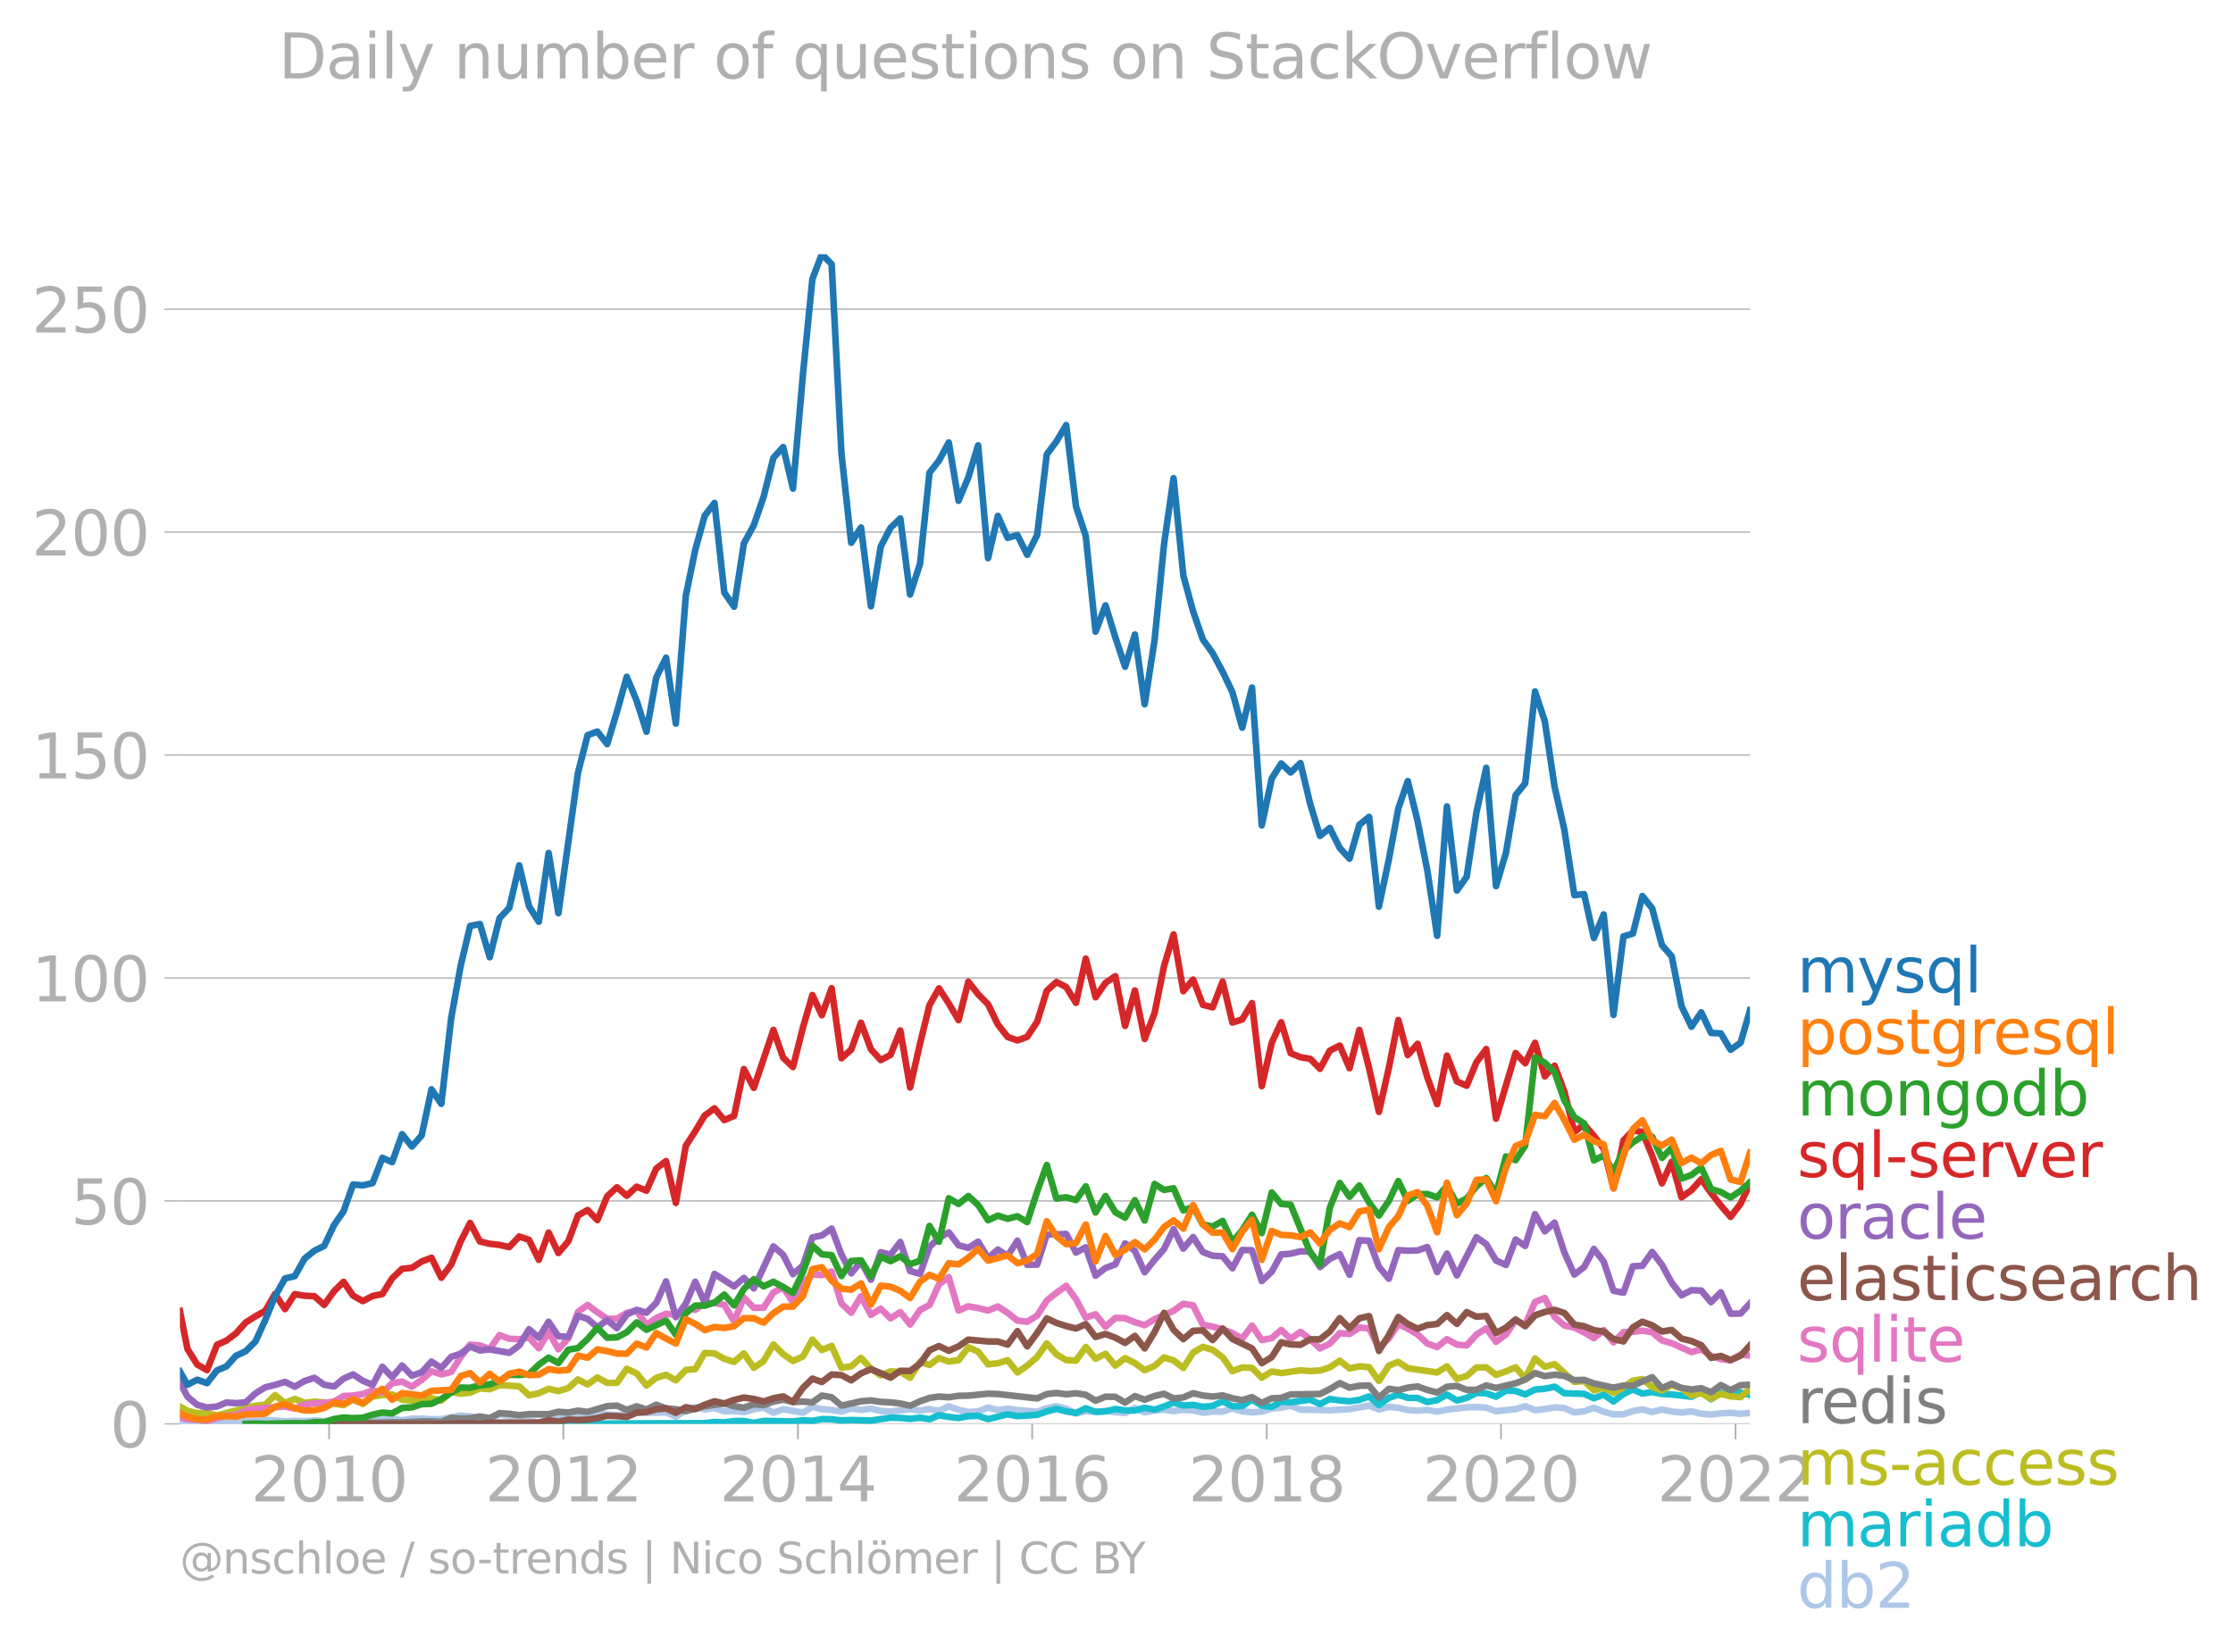 <svg xmlns:xlink="http://www.w3.org/1999/xlink" width="677.207" height="501.205" viewBox="0 0 507.905 375.904" xmlns="http://www.w3.org/2000/svg"><defs><style>*{stroke-linejoin:round;stroke-linecap:butt}</style></defs><g id="figure_1"><path d="M0 375.904h507.905V0H0v375.904z" style="fill:none" id="patch_1"/><g id="axes_1"><path d="M40.922 323.95h357.12V57.838H40.923V323.95z" style="fill:none" id="patch_2"/><g id="matplotlib.axis_1"><g id="xtick_1"><g id="line2d_1"><defs><path id="m13ea26abf6" d="M0 0v3.5" style="stroke:#b0b0b0;stroke-width:.4"/></defs><use xlink:href="#m13ea26abf6" x="74.861" y="323.95" style="fill:#b0b0b0;stroke:#b0b0b0;stroke-width:.4"/></g><g style="fill:#b0b0b0" transform="matrix(.14 0 0 -.14 57.046 341.588)" id="text_1"><defs><path id="DejaVuSans-32" d="M1228 531h2203V0H469v531q359 372 979 998 621 627 780 809 303 340 423 576 121 236 121 464 0 372-261 606-261 235-680 235-297 0-627-103-329-103-704-313v638q381 153 712 231 332 78 607 78 725 0 1156-363 431-362 431-968 0-288-108-546-107-257-392-607-78-91-497-524-418-433-1181-1211z" transform="scale(.016)"/><path id="DejaVuSans-30" d="M2034 4250q-487 0-733-480-245-479-245-1442 0-959 245-1439 246-480 733-480 491 0 736 480 246 480 246 1439 0 963-246 1442-245 480-736 480zm0 500q785 0 1199-621 414-620 414-1801 0-1178-414-1799Q2819-91 2034-91q-784 0-1198 620-414 621-414 1799 0 1181 414 1801 414 621 1198 621z" transform="scale(.016)"/><path id="DejaVuSans-31" d="M794 531h1031v3560L703 3866v575l1116 225h631V531h1031V0H794v531z" transform="scale(.016)"/></defs><use xlink:href="#DejaVuSans-32"/><use xlink:href="#DejaVuSans-30" x="63.623"/><use xlink:href="#DejaVuSans-31" x="127.246"/><use xlink:href="#DejaVuSans-30" x="190.869"/></g></g><g id="xtick_2"><use xlink:href="#m13ea26abf6" x="128.141" y="323.95" style="fill:#b0b0b0;stroke:#b0b0b0;stroke-width:.4" id="line2d_2"/><g style="fill:#b0b0b0" transform="matrix(.14 0 0 -.14 110.326 341.588)" id="text_2"><use xlink:href="#DejaVuSans-32"/><use xlink:href="#DejaVuSans-30" x="63.623"/><use xlink:href="#DejaVuSans-31" x="127.246"/><use xlink:href="#DejaVuSans-32" x="190.869"/></g></g><g id="xtick_3"><use xlink:href="#m13ea26abf6" x="181.493" y="323.95" style="fill:#b0b0b0;stroke:#b0b0b0;stroke-width:.4" id="line2d_3"/><g style="fill:#b0b0b0" transform="matrix(.14 0 0 -.14 163.678 341.588)" id="text_3"><defs><path id="DejaVuSans-34" d="M2419 4116 825 1625h1594v2491zm-166 550h794V1625h666v-525h-666V0h-628v1100H313v609l1940 2957z" transform="scale(.016)"/></defs><use xlink:href="#DejaVuSans-32"/><use xlink:href="#DejaVuSans-30" x="63.623"/><use xlink:href="#DejaVuSans-31" x="127.246"/><use xlink:href="#DejaVuSans-34" x="190.869"/></g></g><g id="xtick_4"><use xlink:href="#m13ea26abf6" x="234.773" y="323.95" style="fill:#b0b0b0;stroke:#b0b0b0;stroke-width:.4" id="line2d_4"/><g style="fill:#b0b0b0" transform="matrix(.14 0 0 -.14 216.958 341.588)" id="text_4"><defs><path id="DejaVuSans-36" d="M2113 2584q-425 0-674-291-248-290-248-796 0-503 248-796 249-292 674-292t673 292q248 293 248 796 0 506-248 796-248 291-673 291zm1253 1979v-575q-238 112-480 171-242 60-480 60-625 0-955-422-329-422-376-1275 184 272 462 417 279 145 613 145 703 0 1111-427 408-426 408-1160 0-719-425-1154Q2819-91 2113-91q-810 0-1238 620-428 621-428 1799 0 1106 525 1764t1409 658q238 0 480-47t505-140z" transform="scale(.016)"/></defs><use xlink:href="#DejaVuSans-32"/><use xlink:href="#DejaVuSans-30" x="63.623"/><use xlink:href="#DejaVuSans-31" x="127.246"/><use xlink:href="#DejaVuSans-36" x="190.869"/></g></g><g id="xtick_5"><use xlink:href="#m13ea26abf6" x="288.126" y="323.95" style="fill:#b0b0b0;stroke:#b0b0b0;stroke-width:.4" id="line2d_5"/><g style="fill:#b0b0b0" transform="matrix(.14 0 0 -.14 270.31 341.588)" id="text_5"><defs><path id="DejaVuSans-38" d="M2034 2216q-450 0-708-241-257-241-257-662 0-422 257-663 258-241 708-241t709 242q260 243 260 662 0 421-258 662-257 241-711 241zm-631 268q-406 100-633 378-226 279-226 679 0 559 398 884 399 325 1092 325 697 0 1094-325t397-884q0-400-227-679-226-278-629-378 456-106 710-416 255-309 255-755 0-679-414-1042Q2806-91 2034-91q-771 0-1186 362-414 363-414 1042 0 446 256 755 257 310 713 416zm-231 997q0-362 226-565 227-203 636-203 407 0 636 203 230 203 230 565 0 363-230 566-229 203-636 203-409 0-636-203-226-203-226-566z" transform="scale(.016)"/></defs><use xlink:href="#DejaVuSans-32"/><use xlink:href="#DejaVuSans-30" x="63.623"/><use xlink:href="#DejaVuSans-31" x="127.246"/><use xlink:href="#DejaVuSans-38" x="190.869"/></g></g><g id="xtick_6"><use xlink:href="#m13ea26abf6" x="341.405" y="323.95" style="fill:#b0b0b0;stroke:#b0b0b0;stroke-width:.4" id="line2d_6"/><g style="fill:#b0b0b0" transform="matrix(.14 0 0 -.14 323.59 341.588)" id="text_6"><use xlink:href="#DejaVuSans-32"/><use xlink:href="#DejaVuSans-30" x="63.623"/><use xlink:href="#DejaVuSans-32" x="127.246"/><use xlink:href="#DejaVuSans-30" x="190.869"/></g></g><g id="xtick_7"><use xlink:href="#m13ea26abf6" x="394.758" y="323.95" style="fill:#b0b0b0;stroke:#b0b0b0;stroke-width:.4" id="line2d_7"/><g style="fill:#b0b0b0" transform="matrix(.14 0 0 -.14 376.943 341.588)" id="text_7"><use xlink:href="#DejaVuSans-32"/><use xlink:href="#DejaVuSans-30" x="63.623"/><use xlink:href="#DejaVuSans-32" x="127.246"/><use xlink:href="#DejaVuSans-32" x="190.869"/></g></g></g><g id="matplotlib.axis_2"><g id="ytick_1"><path d="M40.922 323.95h357.12" clip-path="url(#p085a720124)" style="fill:none;stroke:#b0b0b0;stroke-width:.3;stroke-linecap:square" id="line2d_8"/><g id="line2d_9"><defs><path id="md1c14fea18" d="M0 0h-3.5" style="stroke:#b0b0b0;stroke-width:.3"/></defs><use xlink:href="#md1c14fea18" x="40.922" y="323.95" style="fill:#b0b0b0;stroke:#b0b0b0;stroke-width:.3"/></g><use xlink:href="#DejaVuSans-30" style="fill:#b0b0b0" transform="matrix(.14 0 0 -.14 25.015 329.269)" id="text_8"/></g><g id="ytick_2"><path d="M40.922 273.228h357.12" clip-path="url(#p085a720124)" style="fill:none;stroke:#b0b0b0;stroke-width:.3;stroke-linecap:square" id="line2d_10"/><use xlink:href="#md1c14fea18" x="40.922" y="273.228" style="fill:#b0b0b0;stroke:#b0b0b0;stroke-width:.3" id="line2d_11"/><g style="fill:#b0b0b0" transform="matrix(.14 0 0 -.14 16.108 278.546)" id="text_9"><defs><path id="DejaVuSans-35" d="M691 4666h2478v-532H1269V2991q137 47 274 70 138 23 276 23 781 0 1237-428 457-428 457-1159 0-753-469-1171Q2575-91 1722-91q-294 0-599 50Q819 9 494 109v635q281-153 581-228t634-75q541 0 856 284 316 284 316 772 0 487-316 771-315 285-856 285-253 0-505-56-251-56-513-175v2344z" transform="scale(.016)"/></defs><use xlink:href="#DejaVuSans-35"/><use xlink:href="#DejaVuSans-30" x="63.623"/></g></g><g id="ytick_3"><path d="M40.922 222.505h357.12" clip-path="url(#p085a720124)" style="fill:none;stroke:#b0b0b0;stroke-width:.3;stroke-linecap:square" id="line2d_12"/><use xlink:href="#md1c14fea18" x="40.922" y="222.505" style="fill:#b0b0b0;stroke:#b0b0b0;stroke-width:.3" id="line2d_13"/><g style="fill:#b0b0b0" transform="matrix(.14 0 0 -.14 7.2 227.824)" id="text_10"><use xlink:href="#DejaVuSans-31"/><use xlink:href="#DejaVuSans-30" x="63.623"/><use xlink:href="#DejaVuSans-30" x="127.246"/></g></g><g id="ytick_4"><path d="M40.922 171.783h357.12" clip-path="url(#p085a720124)" style="fill:none;stroke:#b0b0b0;stroke-width:.3;stroke-linecap:square" id="line2d_14"/><use xlink:href="#md1c14fea18" x="40.922" y="171.783" style="fill:#b0b0b0;stroke:#b0b0b0;stroke-width:.3" id="line2d_15"/><g style="fill:#b0b0b0" transform="matrix(.14 0 0 -.14 7.2 177.102)" id="text_11"><use xlink:href="#DejaVuSans-31"/><use xlink:href="#DejaVuSans-35" x="63.623"/><use xlink:href="#DejaVuSans-30" x="127.246"/></g></g><g id="ytick_5"><path d="M40.922 121.06h357.12" clip-path="url(#p085a720124)" style="fill:none;stroke:#b0b0b0;stroke-width:.3;stroke-linecap:square" id="line2d_16"/><use xlink:href="#md1c14fea18" x="40.922" y="121.061" style="fill:#b0b0b0;stroke:#b0b0b0;stroke-width:.3" id="line2d_17"/><g style="fill:#b0b0b0" transform="matrix(.14 0 0 -.14 7.2 126.38)" id="text_12"><use xlink:href="#DejaVuSans-32"/><use xlink:href="#DejaVuSans-30" x="63.623"/><use xlink:href="#DejaVuSans-30" x="127.246"/></g></g><g id="ytick_6"><path d="M40.922 70.338h357.12" clip-path="url(#p085a720124)" style="fill:none;stroke:#b0b0b0;stroke-width:.3;stroke-linecap:square" id="line2d_18"/><use xlink:href="#md1c14fea18" x="40.922" y="70.338" style="fill:#b0b0b0;stroke:#b0b0b0;stroke-width:.3" id="line2d_19"/><g style="fill:#b0b0b0" transform="matrix(.14 0 0 -.14 7.2 75.657)" id="text_13"><use xlink:href="#DejaVuSans-32"/><use xlink:href="#DejaVuSans-35" x="63.623"/><use xlink:href="#DejaVuSans-30" x="127.246"/></g></g></g><path d="m40.922 323.316 1.716.34 2.226-.18 4.488.245 2.153-.35 2.154.055 2.226-.186 2.226.12 2.226-.256 2.226.06 2.262.197 2.226-.087 2.227.054 2.226-.156 2.226.156 6.568-.524 2.226.03 2.227.33 4.452-.327 2.262.295 2.226-.366 2.226-.027 2.226.163 2.227-.032 4.415-.804 2.153.182 2.226.586 2.226-.095 2.226-.92 2.227.364 2.262-.164 2.226.105 2.226-.301 4.452.229 2.263.523 2.19-.41 2.19-.67 6.677.46 2.226-.132 2.263-.393h4.452l2.226-.118 2.226 1.002 2.263-1.506 2.153-.699 2.153.536 2.226-.313 2.226.77 2.226-.094 2.226.258 2.263-.621 2.226-.415 2.226 1.167 2.226-.795 4.489.795 2.153-1.324 2.153.539 2.226.16 2.226.364 2.226-.703 2.226.343 2.263-.295 2.226.527 2.226.128 4.452-.557 2.262.36 2.154-.359 2.153.425 2.226-1.045 2.226.783 2.226.502 2.226-.142 2.262-.884 2.227.586 2.226-.291 2.226.291 4.488.363 2.19-.751 2.19-.492 2.226.576 2.226 1.093 2.226-.552 2.226.224 2.262-.261 4.452.49 2.227-1.163 2.226 1 2.262-.458 2.153-.149 2.153.312 2.226-.3 2.226.17 2.227.507 2.226-.278 2.262.032 2.226-.769 2.226.704 2.226.21 2.226-.145 2.263-.72 2.153-.194 2.153-.46 2.226.91 6.678.137 4.49-.239 4.451-.811 2.226.886 2.263-.589 2.153.203 2.153.517 2.226.132 2.226-.164 2.226.401 2.226-.467 4.489-.514 2.226-.075 2.226.143 2.226.806 4.452-.478 2.19-.667 2.226.914 2.226-.26 2.226-.383 2.226.154 2.263.982 2.226-.256 2.226-.791 2.226.892 2.226.613 2.263-.033 2.153-.706 2.153-.406 2.226.6 2.226-.568 2.226.466 2.226.222 2.263-.262 2.226.547 2.226.173 2.226-.274 2.226-.119 2.262.23 2.154-.21h0" clip-path="url(#p085a720124)" style="fill:none;stroke:#aec7e8;stroke-width:1.5;stroke-linecap:square" id="line2d_20"/><path d="M60.337 323.95h6.714l35.581-.066 2.153-.115 2.153.148 8.905-.065 6.714.065 2.226-.136 8.868.136 4.452-.033 4.452-.032 17.736-.066 2.226-.276 2.226.113 2.226-.316 2.226-.012 2.263.426 2.226-.447 6.678.12 2.263-.262 2.153.13 2.153-.392 2.226.032 2.226.262 2.226-.093 4.489.126 4.452-.654 2.226.054 2.226.207 2.262-.261 2.154.356 2.153-.913 2.226.375 2.226.247 2.226-.417 2.226-.074 2.262.753 4.453-1.113 2.226.434 4.488-.303 2.19-.772 2.19-.57 2.226.563 2.226.354 2.226-1.064 2.226.802 2.262-.098 2.226-.535 2.226.306 2.227.032 2.226-.621 2.262.425 2.153-.71 2.153-.893 2.226.65 2.226-.127 2.227.431 2.226-.202 2.262-1.047 2.226 1.114 2.226-.001 2.226-1.52 2.226 1.389 2.263.294 2.153-1.21 2.153.163 4.452-.622 2.226 1.033 2.226-1.163 2.263.327 2.226.194 2.226-.325 2.226-.79 2.226 1.968 2.263-1.636 2.153-.707 2.153.707 2.226.039 2.226.91 2.226-.437 2.226-1.265 2.263 1.342 2.226-.584 2.226-1.118 2.226.07 2.226.781 2.263-1.407 2.19.106 2.189.777 2.226-1.102 2.226-.174 2.226-.469 2.226 1.484 4.489.14 2.226 1.005 2.226-.837 2.226 1.557 2.263-1.702 2.153-1.019 2.153.921 2.226-.332 2.226.43 2.226.111 4.489.511 2.226-1.085 2.226 1.674 2.226-1.505 2.226.752 2.262-.818 2.154.61h0" clip-path="url(#p085a720124)" style="fill:none;stroke:#17becf;stroke-width:1.5;stroke-linecap:square" id="line2d_21"/><path d="m40.922 320.019 1.716.953 2.226.543 2.226-.052 2.262.589 4.307-1.146 2.226-.642 2.226-.437 2.226-.24 2.226-2.182 2.262 1.8 2.226-.936 2.227.87 2.226-.228 2.226.13 4.415.634 2.153-1.288 2.226 1.032 2.227-1.687 2.226-.342 2.226-.149 2.262 1.211 2.226.189 2.226-.45 2.226-.091 2.227.549 2.262-1.964 2.153.381 2.153-.217 2.226-.98 2.226.194 2.226-.939 4.49.285 2.225 2.048 2.226-.477 2.226-1.01 2.226.519 2.263-.687 2.19-1.962 2.19 1.143 2.225-1.583 2.226 1.223 2.226-.006 2.226-3.2 2.263 1.047 2.226 2.762 2.226-1.748 2.226-.687 2.226 1.243 2.263-2.356 2.153-.191 2.153-3.67 2.226.105 2.226 1.237 2.226.69 2.226-1.934 2.263 3.272 2.226-1.507 2.226-3.794 2.226 2.205 2.226 1.558 2.263-1.014 2.153-3.851 2.153 2.378 2.226-.931 2.226 4.956 2.226-.324 2.226-1.934 2.263 2.455 2.226 1.542 2.226-.92 2.226.142 2.226 1.297 2.262-3.6 2.154.7 2.153-1.583 2.226.82 2.226-.329 2.226-2.918 2.226.987 2.262 2.88 2.227-.249 2.226-.667 2.226 2.764 2.226-1.553 2.262-1.964 2.19-3.078 2.19 2.49 2.226 1.298 2.226.108 2.226-3.083 2.226 2.658 2.262-1.113 2.226 2.681 2.226-1.7 2.227 1.126 2.226 1.624 2.262-.982 2.153-1.92 2.153.677 2.226 1.716 2.226-3.516 2.227-1.285 2.226.696 2.262 1.669 2.226 3.18 2.226-.857 2.226.08 2.226 2.243 2.263-1.407 2.153.354 4.38-.616 2.225.164 2.226-.13 2.226-.72 2.263-1.506 2.226 1.753 2.226-.477 2.226.206 2.226 3.1 2.263-3.47 2.153-.84 2.153 1.43 6.678.964 2.226-1.39 2.263 2.847 2.226-.646 2.226-1.939 2.226-.022 2.226 1.69 2.263-.784 2.19-.93 2.189 2.566 2.226-4.57 2.226 1.886 2.226-.602 4.489 4.038 2.226-.183 2.226 2.114 2.226-.626 2.226 1.215 2.263-1.276 2.153-1.507 2.153-.358 2.226 1.79 2.226.795 2.226-1.234 2.226.776 2.263 1.57 2.226-.52 2.226 1.273 2.226-1.104 2.226.58 2.262.164 2.154-1.848h0" clip-path="url(#p085a720124)" style="fill:none;stroke:#bcbd22;stroke-width:1.5;stroke-linecap:square" id="line2d_22"/><g style="fill:#1f77b4" transform="matrix(.14 0 0 -.14 408.756 225.792)" id="text_14"><defs><path id="DejaVuSans-6d" d="M3328 2828q216 388 516 572t706 184q547 0 844-383 297-382 297-1088V0h-578v2094q0 503-179 746-178 244-543 244-447 0-707-297-259-296-259-809V0h-578v2094q0 506-178 748t-550 242q-441 0-701-298-259-298-259-808V0H581v3500h578v-544q197 322 472 475t653 153q382 0 649-194 267-193 395-562z" transform="scale(.016)"/><path id="DejaVuSans-79" d="M2059-325q-243-625-475-815-231-191-618-191H506v481h338q237 0 368 113 132 112 291 531l103 262L191 3500h609L1894 763l1094 2737h609L2059-325z" transform="scale(.016)"/><path id="DejaVuSans-73" d="M2834 3397v-544q-243 125-506 187-262 63-544 63-428 0-642-131t-214-394q0-200 153-314t616-217l197-44q612-131 870-370t258-667q0-488-386-773Q2250-91 1575-91q-281 0-586 55T347 128v594q319-166 628-249 309-82 613-82 406 0 624 139 219 139 219 392 0 234-158 359-157 125-692 241l-200 47q-534 112-772 345-237 233-237 639 0 494 350 762 350 269 994 269 318 0 599-47 282-46 519-140z" transform="scale(.016)"/><path id="DejaVuSans-71" d="M947 1747q0-634 261-995t717-361q456 0 718 361 263 361 263 995t-263 995q-262 361-718 361t-717-361q-261-361-261-995zM2906 525q-181-312-458-464-276-152-664-152-634 0-1033 506-398 507-398 1332t398 1331q399 506 1033 506 388 0 664-152 277-151 458-463v531h575v-4831h-575V525z" transform="scale(.016)"/><path id="DejaVuSans-6c" d="M603 4863h575V0H603v4863z" transform="scale(.016)"/></defs><use xlink:href="#DejaVuSans-6d"/><use xlink:href="#DejaVuSans-79" x="97.412"/><use xlink:href="#DejaVuSans-73" x="156.592"/><use xlink:href="#DejaVuSans-71" x="208.691"/><use xlink:href="#DejaVuSans-6c" x="272.168"/></g><g style="fill:#ff7f0e" transform="matrix(.14 0 0 -.14 408.756 239.792)" id="text_15"><defs><path id="DejaVuSans-70" d="M1159 525v-1856H581v4831h578v-531q182 312 458 463 277 152 661 152 638 0 1036-506 399-506 399-1331T3314 415Q2916-91 2278-91q-384 0-661 152-276 152-458 464zm1957 1222q0 634-261 995t-717 361q-457 0-718-361t-261-995q0-634 261-995t718-361q456 0 717 361t261 995z" transform="scale(.016)"/><path id="DejaVuSans-6f" d="M1959 3097q-462 0-731-361t-269-989q0-628 267-989 268-361 733-361 460 0 728 362 269 363 269 988 0 622-269 986-268 364-728 364zm0 487q750 0 1178-488 429-487 429-1349 0-859-429-1349Q2709-91 1959-91q-753 0-1180 489-426 490-426 1349 0 862 426 1349 427 488 1180 488z" transform="scale(.016)"/><path id="DejaVuSans-74" d="M1172 4494v-994h1184v-447H1172V1153q0-428 117-550t477-122h590V0h-590q-666 0-919 248-253 249-253 905v1900H172v447h422v994h578z" transform="scale(.016)"/><path id="DejaVuSans-67" d="M2906 1791q0 625-258 968-257 344-723 344-462 0-720-344-258-343-258-968 0-622 258-966t720-344q466 0 723 344 258 344 258 966zm575-1357q0-893-397-1329-396-436-1215-436-303 0-572 45t-522 139v559q253-137 500-202 247-66 503-66 566 0 847 295t281 892v285q-178-310-456-463T1784 0Q1141 0 747 490 353 981 353 1791q0 812 394 1302 394 491 1037 491 388 0 666-153t456-462v531h575V434z" transform="scale(.016)"/><path id="DejaVuSans-72" d="M2631 2963q-97 56-211 82-114 27-251 27-488 0-749-317t-261-911V0H581v3500h578v-544q182 319 472 473 291 155 707 155 59 0 131-8 72-7 159-23l3-590z" transform="scale(.016)"/><path id="DejaVuSans-65" d="M3597 1894v-281H953q38-594 358-905t892-311q331 0 642 81t618 244V178Q3153 47 2828-22t-659-69q-838 0-1327 487-489 488-489 1320 0 859 464 1363 464 505 1252 505 706 0 1117-455 411-454 411-1235zm-575 169q-6 471-264 752-258 282-683 282-481 0-770-272t-333-766l2050 4z" transform="scale(.016)"/></defs><use xlink:href="#DejaVuSans-70"/><use xlink:href="#DejaVuSans-6f" x="63.477"/><use xlink:href="#DejaVuSans-73" x="124.658"/><use xlink:href="#DejaVuSans-74" x="176.758"/><use xlink:href="#DejaVuSans-67" x="215.967"/><use xlink:href="#DejaVuSans-72" x="279.443"/><use xlink:href="#DejaVuSans-65" x="318.307"/><use xlink:href="#DejaVuSans-73" x="379.83"/><use xlink:href="#DejaVuSans-71" x="431.93"/><use xlink:href="#DejaVuSans-6c" x="495.406"/></g><g style="fill:#2ca02c" transform="matrix(.14 0 0 -.14 408.756 253.792)" id="text_16"><defs><path id="DejaVuSans-6e" d="M3513 2113V0h-575v2094q0 497-194 743-194 247-581 247-466 0-735-297-269-296-269-809V0H581v3500h578v-544q207 316 486 472 280 156 646 156 603 0 912-373 310-373 310-1098z" transform="scale(.016)"/><path id="DejaVuSans-64" d="M2906 2969v1894h575V0h-575v525q-181-312-458-464-276-152-664-152-634 0-1033 506-398 507-398 1332t398 1331q399 506 1033 506 388 0 664-152 277-151 458-463zM947 1747q0-634 261-995t717-361q456 0 718 361 263 361 263 995t-263 995q-262 361-718 361t-717-361q-261-361-261-995z" transform="scale(.016)"/><path id="DejaVuSans-62" d="M3116 1747q0 634-261 995t-717 361q-457 0-718-361t-261-995q0-634 261-995t718-361q456 0 717 361t261 995zM1159 2969q182 312 458 463 277 152 661 152 638 0 1036-506 399-506 399-1331T3314 415Q2916-91 2278-91q-384 0-661 152-276 152-458 464V0H581v4863h578V2969z" transform="scale(.016)"/></defs><use xlink:href="#DejaVuSans-6d"/><use xlink:href="#DejaVuSans-6f" x="97.412"/><use xlink:href="#DejaVuSans-6e" x="158.594"/><use xlink:href="#DejaVuSans-67" x="221.973"/><use xlink:href="#DejaVuSans-6f" x="285.449"/><use xlink:href="#DejaVuSans-64" x="346.631"/><use xlink:href="#DejaVuSans-62" x="410.107"/></g><g style="fill:#d62728" transform="matrix(.14 0 0 -.14 408.756 267.792)" id="text_17"><defs><path id="DejaVuSans-2d" d="M313 2009h1684v-512H313v512z" transform="scale(.016)"/><path id="DejaVuSans-76" d="M191 3500h609L1894 563l1094 2937h609L2284 0h-781L191 3500z" transform="scale(.016)"/></defs><use xlink:href="#DejaVuSans-73"/><use xlink:href="#DejaVuSans-71" x="52.1"/><use xlink:href="#DejaVuSans-6c" x="115.576"/><use xlink:href="#DejaVuSans-2d" x="143.359"/><use xlink:href="#DejaVuSans-73" x="179.443"/><use xlink:href="#DejaVuSans-65" x="231.543"/><use xlink:href="#DejaVuSans-72" x="293.066"/><use xlink:href="#DejaVuSans-76" x="334.18"/><use xlink:href="#DejaVuSans-65" x="393.359"/><use xlink:href="#DejaVuSans-72" x="454.883"/></g><g style="fill:#9467bd" transform="matrix(.14 0 0 -.14 408.756 281.792)" id="text_18"><defs><path id="DejaVuSans-61" d="M2194 1759q-697 0-966-159t-269-544q0-306 202-486 202-179 548-179 479 0 768 339t289 901v128h-572zm1147 238V0h-575v531q-197-318-491-470T1556-91q-537 0-855 302-317 302-317 808 0 590 395 890 396 300 1180 300h807v57q0 397-261 614t-733 217q-300 0-585-72-284-72-546-216v532q315 122 612 182 297 61 578 61 760 0 1135-394 375-393 375-1193z" transform="scale(.016)"/><path id="DejaVuSans-63" d="M3122 3366v-538q-244 135-489 202t-495 67q-560 0-870-355-309-354-309-995t309-996q310-354 870-354 250 0 495 67t489 202V134Q2881 22 2623-34q-257-57-548-57-791 0-1257 497-465 497-465 1341 0 856 470 1346 471 491 1290 491 265 0 518-55 253-54 491-163z" transform="scale(.016)"/></defs><use xlink:href="#DejaVuSans-6f"/><use xlink:href="#DejaVuSans-72" x="61.182"/><use xlink:href="#DejaVuSans-61" x="102.295"/><use xlink:href="#DejaVuSans-63" x="163.574"/><use xlink:href="#DejaVuSans-6c" x="218.555"/><use xlink:href="#DejaVuSans-65" x="246.338"/></g><g style="fill:#8c564b" transform="matrix(.14 0 0 -.14 408.756 295.792)" id="text_19"><defs><path id="DejaVuSans-69" d="M603 3500h575V0H603v3500zm0 1363h575v-729H603v729z" transform="scale(.016)"/><path id="DejaVuSans-68" d="M3513 2113V0h-575v2094q0 497-194 743-194 247-581 247-466 0-735-297-269-296-269-809V0H581v4863h578V2956q207 316 486 472 280 156 646 156 603 0 912-373 310-373 310-1098z" transform="scale(.016)"/></defs><use xlink:href="#DejaVuSans-65"/><use xlink:href="#DejaVuSans-6c" x="61.523"/><use xlink:href="#DejaVuSans-61" x="89.307"/><use xlink:href="#DejaVuSans-73" x="150.586"/><use xlink:href="#DejaVuSans-74" x="202.686"/><use xlink:href="#DejaVuSans-69" x="241.895"/><use xlink:href="#DejaVuSans-63" x="269.678"/><use xlink:href="#DejaVuSans-73" x="324.658"/><use xlink:href="#DejaVuSans-65" x="376.758"/><use xlink:href="#DejaVuSans-61" x="438.281"/><use xlink:href="#DejaVuSans-72" x="499.561"/><use xlink:href="#DejaVuSans-63" x="538.424"/><use xlink:href="#DejaVuSans-68" x="593.404"/></g><g style="fill:#e377c2" transform="matrix(.14 0 0 -.14 408.756 309.792)" id="text_20"><use xlink:href="#DejaVuSans-73"/><use xlink:href="#DejaVuSans-71" x="52.1"/><use xlink:href="#DejaVuSans-6c" x="115.576"/><use xlink:href="#DejaVuSans-69" x="143.359"/><use xlink:href="#DejaVuSans-74" x="171.143"/><use xlink:href="#DejaVuSans-65" x="210.352"/></g><g style="fill:#7f7f7f" transform="matrix(.14 0 0 -.14 408.756 323.792)" id="text_21"><use xlink:href="#DejaVuSans-72"/><use xlink:href="#DejaVuSans-65" x="38.863"/><use xlink:href="#DejaVuSans-64" x="100.387"/><use xlink:href="#DejaVuSans-69" x="163.863"/><use xlink:href="#DejaVuSans-73" x="191.646"/></g><g style="fill:#bcbd22" transform="matrix(.14 0 0 -.14 408.756 337.792)" id="text_22"><use xlink:href="#DejaVuSans-6d"/><use xlink:href="#DejaVuSans-73" x="97.412"/><use xlink:href="#DejaVuSans-2d" x="149.512"/><use xlink:href="#DejaVuSans-61" x="185.596"/><use xlink:href="#DejaVuSans-63" x="246.875"/><use xlink:href="#DejaVuSans-63" x="301.855"/><use xlink:href="#DejaVuSans-65" x="356.836"/><use xlink:href="#DejaVuSans-73" x="418.359"/><use xlink:href="#DejaVuSans-73" x="470.459"/></g><g style="fill:#17becf" transform="matrix(.14 0 0 -.14 408.756 351.792)" id="text_23"><use xlink:href="#DejaVuSans-6d"/><use xlink:href="#DejaVuSans-61" x="97.412"/><use xlink:href="#DejaVuSans-72" x="158.691"/><use xlink:href="#DejaVuSans-69" x="199.805"/><use xlink:href="#DejaVuSans-61" x="227.588"/><use xlink:href="#DejaVuSans-64" x="288.867"/><use xlink:href="#DejaVuSans-62" x="352.344"/></g><g style="fill:#aec7e8" transform="matrix(.14 0 0 -.14 408.756 365.792)" id="text_24"><use xlink:href="#DejaVuSans-64"/><use xlink:href="#DejaVuSans-62" x="63.477"/><use xlink:href="#DejaVuSans-32" x="126.953"/></g><g style="fill:#b0b0b0" transform="matrix(.097 0 0 -.097 40.922 357.986)" id="text_25"><defs><path id="DejaVuSans-40" d="M2381 1678q0-447 222-702 222-254 610-254 384 0 604 256 221 256 221 700 0 438-225 695-225 258-607 258-378 0-602-256-223-256-223-697zm1703-934q-187-241-429-355t-564-114q-538 0-874 389t-336 1014q0 625 337 1015 338 391 873 391 322 0 565-117 244-117 428-354v409h447V722q457 69 714 417 258 349 258 902 0 334-99 628-98 294-298 544-325 409-792 626t-1017 217q-384 0-738-102-353-101-653-301-490-319-767-836-276-517-276-1120 0-497 179-932 180-434 521-765 328-325 759-495 431-171 922-171 403 0 792 136t714 389l281-347q-390-303-851-464t-936-161q-578 0-1091 205-512 205-912 595Q841 78 631 592q-209 514-209 1105 0 569 212 1084 213 516 607 907 403 396 931 607t1119 211q662 0 1229-272 568-271 952-771 234-307 357-666 124-359 124-744 0-822-497-1297T4084 263v481z" transform="scale(.016)"/><path id="DejaVuSans-2f" d="M1625 4666h531L531-594H0l1625 5260z" transform="scale(.016)"/><path id="DejaVuSans-7c" d="M1344 4891v-6400H813v6400h531z" transform="scale(.016)"/><path id="DejaVuSans-4e" d="M628 4666h850L3547 763v3903h612V0h-850L1241 3903V0H628v4666z" transform="scale(.016)"/><path id="DejaVuSans-53" d="M3425 4513v-616q-359 172-678 256-319 85-616 85-515 0-795-200t-280-569q0-310 186-468 186-157 705-254l381-78q706-135 1042-474t336-907q0-679-455-1029Q2797-91 1919-91q-331 0-705 75-373 75-773 222v650q384-215 753-325 369-109 725-109 540 0 834 212 294 213 294 607 0 343-211 537t-692 291l-385 75q-706 140-1022 440-315 300-315 835 0 619 436 975t1201 356q329 0 669-60 341-59 697-177z" transform="scale(.016)"/><path id="DejaVuSans-f6" d="M1959 3097q-462 0-731-361t-269-989q0-628 267-989 268-361 733-361 460 0 728 362 269 363 269 988 0 622-269 986-268 364-728 364zm0 487q750 0 1178-488 429-487 429-1349 0-859-429-1349Q2709-91 1959-91q-753 0-1180 489-426 490-426 1349 0 862 426 1349 427 488 1180 488zm295 1266h634v-631h-634v631zm-1222 0h634v-631h-634v631z" transform="scale(.016)"/><path id="DejaVuSans-43" d="M4122 4306v-665q-319 297-680 443-361 147-767 147-800 0-1225-489t-425-1414q0-922 425-1411t1225-489q406 0 767 147t680 444V359q-331-225-702-338-370-112-782-112-1060 0-1670 648-609 649-609 1771 0 1125 609 1773 610 649 1670 649 418 0 788-111 371-111 696-333z" transform="scale(.016)"/><path id="DejaVuSans-42" d="M1259 2228V519h1013q509 0 754 211 246 211 246 645 0 438-246 645-245 208-754 208H1259zm0 1919V2741h935q462 0 688 173 227 174 227 530 0 353-227 528-226 175-688 175h-935zm-631 519h1613q722 0 1112-300 391-300 391-853 0-429-200-682t-588-315q466-100 724-418 258-317 258-792 0-625-425-966Q3088 0 2303 0H628v4666z" transform="scale(.016)"/><path id="DejaVuSans-59" d="M-13 4666h679l1293-1919 1285 1919h678L2272 2222V0h-634v2222L-13 4666z" transform="scale(.016)"/></defs><use xlink:href="#DejaVuSans-40"/><use xlink:href="#DejaVuSans-6e" x="100"/><use xlink:href="#DejaVuSans-73" x="163.379"/><use xlink:href="#DejaVuSans-63" x="215.479"/><use xlink:href="#DejaVuSans-68" x="270.459"/><use xlink:href="#DejaVuSans-6c" x="333.838"/><use xlink:href="#DejaVuSans-6f" x="361.621"/><use xlink:href="#DejaVuSans-65" x="422.803"/><use xlink:href="#DejaVuSans-20" x="484.326"/><use xlink:href="#DejaVuSans-2f" x="516.113"/><use xlink:href="#DejaVuSans-20" x="549.805"/><use xlink:href="#DejaVuSans-73" x="581.592"/><use xlink:href="#DejaVuSans-6f" x="633.691"/><use xlink:href="#DejaVuSans-2d" x="696.748"/><use xlink:href="#DejaVuSans-74" x="732.832"/><use xlink:href="#DejaVuSans-72" x="772.041"/><use xlink:href="#DejaVuSans-65" x="810.904"/><use xlink:href="#DejaVuSans-6e" x="872.428"/><use xlink:href="#DejaVuSans-64" x="935.807"/><use xlink:href="#DejaVuSans-73" x="999.283"/><use xlink:href="#DejaVuSans-20" x="1051.383"/><use xlink:href="#DejaVuSans-7c" x="1083.17"/><use xlink:href="#DejaVuSans-20" x="1116.861"/><use xlink:href="#DejaVuSans-4e" x="1148.648"/><use xlink:href="#DejaVuSans-69" x="1223.453"/><use xlink:href="#DejaVuSans-63" x="1251.236"/><use xlink:href="#DejaVuSans-6f" x="1306.217"/><use xlink:href="#DejaVuSans-20" x="1367.398"/><use xlink:href="#DejaVuSans-53" x="1399.186"/><use xlink:href="#DejaVuSans-63" x="1462.662"/><use xlink:href="#DejaVuSans-68" x="1517.643"/><use xlink:href="#DejaVuSans-6c" x="1581.021"/><use xlink:href="#DejaVuSans-f6" x="1608.805"/><use xlink:href="#DejaVuSans-6d" x="1669.986"/><use xlink:href="#DejaVuSans-65" x="1767.398"/><use xlink:href="#DejaVuSans-72" x="1828.922"/><use xlink:href="#DejaVuSans-20" x="1870.035"/><use xlink:href="#DejaVuSans-7c" x="1901.822"/><use xlink:href="#DejaVuSans-20" x="1935.514"/><use xlink:href="#DejaVuSans-43" x="1967.301"/><use xlink:href="#DejaVuSans-43" x="2037.125"/><use xlink:href="#DejaVuSans-20" x="2106.949"/><use xlink:href="#DejaVuSans-42" x="2138.736"/><use xlink:href="#DejaVuSans-59" x="2201.84"/></g><g style="fill:#b0b0b0" transform="matrix(.14 0 0 -.14 63.337 17.838)" id="text_26"><defs><path id="DejaVuSans-44" d="M1259 4147V519h763q966 0 1414 437 448 438 448 1382 0 937-448 1373t-1414 436h-763zm-631 519h1297q1356 0 1990-564 635-564 635-1764 0-1207-638-1773Q3275 0 1925 0H628v4666z" transform="scale(.016)"/><path id="DejaVuSans-75" d="M544 1381v2119h575V1403q0-497 193-746 194-248 582-248 465 0 735 297 271 297 271 810v1984h575V0h-575v538q-209-319-486-474-276-155-642-155-603 0-916 375-312 375-312 1097zm1447 2203z" transform="scale(.016)"/><path id="DejaVuSans-66" d="M2375 4863v-479h-550q-309 0-430-125-120-125-120-450v-309h947v-447h-947V0H697v3053H147v447h550v244q0 584 272 851 272 268 862 268h544z" transform="scale(.016)"/><path id="DejaVuSans-6b" d="M581 4863h578V1991l1716 1509h734L1753 1863 3688 0h-750L1159 1709V0H581v4863z" transform="scale(.016)"/><path id="DejaVuSans-4f" d="M2522 4238q-688 0-1093-513-404-512-404-1397 0-881 404-1394 405-512 1093-512 687 0 1089 512 402 513 402 1394 0 885-402 1397-402 513-1089 513zm0 512q981 0 1568-658 588-658 588-1764 0-1103-588-1761Q3503-91 2522-91q-984 0-1574 656-589 657-589 1763t589 1764q590 658 1574 658z" transform="scale(.016)"/><path id="DejaVuSans-77" d="M269 3500h575l719-2731 715 2731h678l719-2731 716 2731h575L4050 0h-678l-753 2869L1863 0h-679L269 3500z" transform="scale(.016)"/></defs><use xlink:href="#DejaVuSans-44"/><use xlink:href="#DejaVuSans-61" x="77.002"/><use xlink:href="#DejaVuSans-69" x="138.281"/><use xlink:href="#DejaVuSans-6c" x="166.064"/><use xlink:href="#DejaVuSans-79" x="193.848"/><use xlink:href="#DejaVuSans-20" x="253.027"/><use xlink:href="#DejaVuSans-6e" x="284.814"/><use xlink:href="#DejaVuSans-75" x="348.193"/><use xlink:href="#DejaVuSans-6d" x="411.572"/><use xlink:href="#DejaVuSans-62" x="508.984"/><use xlink:href="#DejaVuSans-65" x="572.461"/><use xlink:href="#DejaVuSans-72" x="633.984"/><use xlink:href="#DejaVuSans-20" x="675.098"/><use xlink:href="#DejaVuSans-6f" x="706.885"/><use xlink:href="#DejaVuSans-66" x="768.066"/><use xlink:href="#DejaVuSans-20" x="803.271"/><use xlink:href="#DejaVuSans-71" x="835.059"/><use xlink:href="#DejaVuSans-75" x="898.535"/><use xlink:href="#DejaVuSans-65" x="961.914"/><use xlink:href="#DejaVuSans-73" x="1023.438"/><use xlink:href="#DejaVuSans-74" x="1075.537"/><use xlink:href="#DejaVuSans-69" x="1114.746"/><use xlink:href="#DejaVuSans-6f" x="1142.529"/><use xlink:href="#DejaVuSans-6e" x="1203.711"/><use xlink:href="#DejaVuSans-73" x="1267.09"/><use xlink:href="#DejaVuSans-20" x="1319.189"/><use xlink:href="#DejaVuSans-6f" x="1350.977"/><use xlink:href="#DejaVuSans-6e" x="1412.158"/><use xlink:href="#DejaVuSans-20" x="1475.537"/><use xlink:href="#DejaVuSans-53" x="1507.324"/><use xlink:href="#DejaVuSans-74" x="1570.801"/><use xlink:href="#DejaVuSans-61" x="1610.01"/><use xlink:href="#DejaVuSans-63" x="1671.289"/><use xlink:href="#DejaVuSans-6b" x="1726.27"/><use xlink:href="#DejaVuSans-4f" x="1784.18"/><use xlink:href="#DejaVuSans-76" x="1862.891"/><use xlink:href="#DejaVuSans-65" x="1922.07"/><use xlink:href="#DejaVuSans-72" x="1983.594"/><use xlink:href="#DejaVuSans-66" x="2024.707"/><use xlink:href="#DejaVuSans-6c" x="2059.912"/><use xlink:href="#DejaVuSans-6f" x="2087.695"/><use xlink:href="#DejaVuSans-77" x="2148.877"/></g><path d="m62.563 323.95 15.582-.145 4.38-.058 6.678-.157 2.262.033 4.452-.23 2.226-.018 2.227.117 2.262-.917 2.153.18 2.153-.081 2.226-.415 2.226.382 2.226-1.126 2.227.144 2.262.327 2.226-.268 4.452.034 2.226-.551 2.263.164 2.19-.424 2.19.293 4.451-1.31 2.226-.133 2.226.985 2.263-.819 2.226.713 2.226-1.072 2.226.835 2.226.179 2.263.458 4.306-1.145 4.452-.622 2.226.623 2.226.359 2.263-.818 2.226.222 2.226-.811 2.226-.44 2.226.538 2.263-.098 2.153.18 2.153-1.555 2.226.394 2.226 1.897 4.452-.982 2.263-.196 2.226.33 2.226.095 2.226.276 2.226.51 2.262-1.015 2.154-.768 2.153-.312 2.226.165 2.226-.328 2.226-.044 4.488-.447 2.227.075 8.94 1.005 2.19-.994 2.19-.25 2.226.307 2.226-.241 2.226.342 2.226 1.36 2.262-.917 2.226.03 2.226 1.312 2.227-1.48 2.226.825 2.262-.85 2.153-.5 2.153 1.056 2.226-.227 2.226-.951 2.227.511 2.226.241 2.262-.262 2.226.664 2.226.416 2.226-.687 2.226 1.342 2.263-1.08 2.153-.08 2.153-.804 6.678-.088 2.226-1.122 2.263-1.342 2.226 1.01 2.226-.421 2.226-.052 2.226 2.768 2.263-2.029 2.153.304 2.153-.566 2.226-.275 2.226.799 2.226.588 2.226-1.308 2.263-.196 2.226.895 2.226-.012 2.226-1.002 2.226.577 4.452-1.054 2.19-.844 2.226-1.486 2.226.7 2.226-.328 2.226.263 2.263.982 2.226-.061 2.226.813 4.452.95 2.263-.459 2.153.01 4.379-1.923 2.226 2.47 2.226-.982 2.226.949 2.263.36 2.226-.295 2.226.917 2.226-1.627 2.226 1.136 2.262-1.113 2.154-.11h0" clip-path="url(#p085a720124)" style="fill:none;stroke:#7f7f7f;stroke-width:1.5;stroke-linecap:square" id="line2d_23"/><path d="m40.922 322.492 1.716.378 2.226.133 2.226.26 4.415-1.233 2.154-.044 2.226-1.147 2.226-.325 6.714-.524 2.226.477 2.227-.935 2.226-.282 2.226-.078 2.262-.294 2.153-1.268 2.153-.107 2.226-.35 2.227-.828 2.226.558 2.226-2.194 2.262-.36 2.226 1.133 2.226-1.526 2.226-1.957 2.227.714 2.262-.557 2.153-3.403 2.153-2.814 2.226.177 2.226.837 2.226-3.17 2.227.814 2.262.098 2.226-.372 2.226 2.434 2.226-3.685 2.226 3.914 2.263-2.52 2.19-5.962 2.19-1.597 2.225 1.668 2.226 1.474 2.226.014 2.226-1.356 2.263-.458 2.226 3.2 2.226-1.564 2.226-.972 2.226.285 2.263-1.473 2.153.304 2.153-1.613 2.226.062 2.226.396 2.226 3.797 2.226-5.433 2.263 2.324 2.226-.035 2.226-3.467 2.226-1.166 2.226 3.424 2.263-4.287 2.153-2.081 2.153.183 2.226-.823 2.226 7.27 2.226 2.096 2.226-3.732 2.263 4.221 2.226-1.402 2.226 2.187 2.226-1.409 2.226 2.816 2.262-3.305 2.154-1.11 2.153-4.715 2.226-1.632 2.226 7.588 2.226-.96 2.226.404 2.262.556 2.227-.927 2.226 1.45 2.226 1.762 2.226.268 2.262-1.407 2.19-3.414 2.19-1.757 2.226-1.602 2.226 3.042 2.226 4.194 2.226-.758 2.262 2.847 2.226-2.021 2.226.058 2.227.922 2.226.681 2.262-1.374 4.306-1.898 2.226-1.602 2.226.358 2.227 4.41 2.226.433 2.262.622 2.226.839 2.226 1.255 2.226-2.946 2.226 3.274 2.263-.426 2.153-1.872 2.153 2.003 2.226-1.559 2.226 1.69 2.226 2.064 2.226-1.082 2.263-2.39 2.226.192 2.226-1.467 2.226.216 2.226 4.365 2.263-2.094 2.153-3.279 2.153 1.053 2.226 1.307 2.226 2.097 2.226.778 2.226-1.793 2.263 1.244 2.226.177 2.226-2.468 2.226-1.421 2.226 3.057 2.263-1.669 2.19-3.222 2.189 1.03 2.226-5.181 2.226-.906 2.226 4.287 2.226 1.964 2.263.458 2.226 1.095 2.226 1.326 2.226-1.833 2.226 2.782 2.263-2.323 2.153-.063 2.153-.264 2.226.341 2.226 1.884 2.226.618 4.489 2.033 2.226-.646 2.226 1.496 2.226.736 2.226.312 2.262-1.31 2.154.198h0" clip-path="url(#p085a720124)" style="fill:none;stroke:#e377c2;stroke-width:1.5;stroke-linecap:square" id="line2d_24"/><path d="M75.992 323.95h26.64l2.153-.181 2.153.115 2.226-.002 2.226-.194 11.167-.065 2.226-.485 2.226.321 2.263-.49 2.19.106 2.19-.107 2.225-.337 2.226-.514 2.226.074 2.226.188 2.263-.982 2.226-.152 2.226-.633 2.226-.179 2.226.997 2.263-1.276 2.153.426 2.153-.982 2.226-.788 2.226.493 2.226-.797 2.226-.545 2.263.328 2.226.555 2.226-.72 2.226-.43 2.226 1.282 2.263-3.207 2.153-2.109 2.153.767 2.226-1.704 2.226.133 2.226 1.186 2.226-1.578 2.263-.95 2.226.905 2.226 1.026 2.226-1.567 2.226.03 2.262-1.67 2.154-3.027 2.153-.965 2.226 1.067 2.226-1.001 2.226-1.535 4.488.422 2.227.017 2.226.703 2.226-3.07 2.226 3.463 2.262-3.044 2.19-3.315 2.19 1.025 2.226.722 2.226.554 2.226-.994 2.226 2.924 2.262-.687 2.226.84 2.226 1.19 2.227-1.596 2.226 2.839 2.262-3.698 2.153-4.375 2.153 3.851 2.226 2.127 2.226-1.898 2.227-.097 2.226 2.192 2.262-2.618 2.226 2.388 4.452 2.13 2.226 3.368 2.263-1.374 2.153-3.366 2.153.486 2.226.074 2.226-1.252 2.226.001 2.226-1.768 2.263-3.043 2.226 2.309 2.226-2.277 2.226-.496 2.226 7.925 2.263-3.6 2.153-4.12 2.153 1.568 2.226 1.101 2.226-.84 2.226-.242 2.226-2.016 2.263 1.997 2.226-2.686 2.226 1.05 2.226-.17 2.226 3.867 2.263-1.21 2.19-1.86 2.189 1.532 2.226-2.465 2.226-.775 2.226-.476 2.226.706 2.263 2.65 2.226.363 2.226.913 2.226.305 2.226 1.692 2.263.556 2.153-3.205 2.153-1.278 2.226.815 2.226 1.41 2.226-.362 2.226 1.965 2.263.557 2.226.96 2.226 2.868 2.226-.433 2.226.924 2.262-.981 2.154-2.35h0" clip-path="url(#p085a720124)" style="fill:none;stroke:#8c564b;stroke-width:1.5;stroke-linecap:square" id="line2d_25"/><path d="m40.922 314.503 1.716 3.262 2.226 1.857 2.226.597 2.262-.229 2.153-.895 2.154.143 2.226-.191 2.226-2.035 2.226-1.38 2.226-.55 2.262-.688 2.226 1.102 2.227-1.298 2.226-.73 2.226 1.58 2.262.394 2.153-1.782 2.153-.967 2.226 1.45 2.227.939 2.226-4.117 2.226 2.35 2.262-2.651 2.226 2.33 2.226-.792 2.226-2.42 2.227 1.438 2.262-2.52 2.153-.728 2.153-1.595 2.226.868 2.226-.246 4.453.785 2.262-1.669 2.226-3.705 2.226 1.938 2.226-3.629 2.226 3.302 2.263.13 2.19-4.793 2.19.703 2.225 1.91 2.226-1.615 2.226 1.817 2.226-3.093 2.263-1.08 2.226.656 2.226-2.227 2.226-4.908 2.226 8.148 2.263-3.076 2.153-4.997 2.153 4.735 2.226-6.5 4.452 2.84 2.226-1.936 2.263 2.389 4.452-9.556 2.226 1.9 2.226 4.416 2.263-1.93 2.153-6.43 2.153-.443 2.226-1.564 2.226 5.884 2.226 4.294 2.226-2.625 2.263 4.09 2.226-6.266 2.226.572 2.226-2.906 2.226 6.604 2.262.655 2.154-6.157 2.153-2.024 2.226-1.276 2.226 2.945 2.226.606 2.226-1.425 2.262 3.764 2.227-1.967 2.226 1.443 2.226-3.472 2.226 5.501 2.262-.033 2.19-6.87 2.19-.002 2.226-.118 2.226 4.241 2.226-1.197 2.226 6.466 2.262-1.767 2.226-.81 2.226-4.786 2.227 1.708 2.226 4.87 2.262-2.847 2.153-2.443 2.153-4.495 2.226 4.408 2.226-2.64 2.227 3.418 2.226.835 2.262.131 2.226 2.72 2.226-4.16 2.226.068 2.226 7 2.263-2.126 2.153-3.927 2.153-.164 2.226-.546 2.226.055 2.226 3.53 2.226-1.86 2.263-1.08 2.226 4.698 2.226-7.873 2.226.129 2.226 5.925 2.263 2.716 2.153-6.508 2.153.127 2.226-.062 2.226-.756 2.226 5.693 2.226-4.22 2.263 4.974 4.452-8.705 2.226 1.594 2.226 3.707 2.263 1.015 2.19-5.782 2.189 1.462 2.226-7.233 2.226 3.895 2.226-1.968 2.226 6.811 2.263 5.007 2.226-1.707 2.226-4.118 2.226 2.867 2.226 6.656 2.263.425 2.153-6.023 2.153-.096 2.226-3.16 2.226 2.931 2.226 4.103 2.226 2.835 2.263-1.146 2.226.069 2.226 2.647 2.226-2.241 2.226 4.86 2.262-.034 2.154-2.326h0" clip-path="url(#p085a720124)" style="fill:none;stroke:#9467bd;stroke-width:1.5;stroke-linecap:square" id="line2d_26"/><path d="m40.922 298.272 1.716 8.629 2.226 3.557 2.226 1.253 2.262-5.76 2.153-.95 2.154-1.635 2.226-2.478 2.226-1.416 2.226-1.255 2.226-3.817 2.262 3.436 2.226-3.407 2.227.364 2.226.11 2.226 1.984 2.262-3.141 2.153-2.114 2.153 3.128 2.226 1.259 2.227-1.16 2.226-.463 2.226-3.563 2.262-2.16 2.226-.229 2.226-1.44 2.226-.86 2.227 4.558 2.262-3.01 2.153-5.262 2.153-4.196 2.226 4.225 2.226.52 2.226.258 2.227.495 2.262-2.422 2.226.777 2.226 4.525 2.226-6.182 2.226 4.644 2.263-2.684 2.19-5.84 2.19-1.26 2.225 2.3 2.226-5.41 2.226-2.063 2.226 1.932 2.263-2.061 2.226.906 2.226-5.03 2.226-1.699 2.226 9.52 2.263-12.99 2.153-3.336 2.153-3.57 2.226-1.628 2.226 2.676 2.226-.952 2.226-10.665 2.263 4.286 4.452-13.187 2.226 6.345 2.226 2.097 2.263-8.966 2.153-7.413 2.153 4.599 2.226-6.143 2.226 15.927 2.226-1.961 2.226-6.122 2.263 6.054 2.226 2.435 2.226-1.158 2.226-5.571 2.226 12.966 2.262-9.98 2.154-8.764 2.153-3.803 2.226 3.427 2.226 3.805 2.226-8.742 2.226 2.852 2.262 2.29 2.227 4.596 2.226 2.833 2.226.785 2.226-.818 2.262-3.436 2.19-7.044 2.19-1.987 2.226 1.146 2.226 3.599 2.226-10.058 2.226 8.781 2.262-3.272 2.226-1.519 2.226 11.303 2.227-8.056 2.226 11.034 2.262-5.923 2.153-10.705 2.153-7.162 2.226 12.925 2.226-2.65 2.227 5.76 2.226.556 2.262-5.858 2.226 9.327 2.226-.72 2.226-3.71 2.226 18.894 2.263-9.883 2.153-4.654 2.153 7.043 2.226.909 2.226.367 2.226 2.27 2.226-4.135 2.263-1.145 2.226 5.145 2.226-8.712 2.226 8.746 2.226 9.906 2.263-10.013 2.153-10.888 2.153 7.975 2.226-2.56 2.226 7.665 2.226 6.064 2.226-11.038 2.263 5.858 2.226.987 2.226-5.34 2.226-3.012 2.226 15.84 4.452-14.933 2.19 2.335 2.226-4.662 2.226 7.64 2.226-2.433 2.226 5.901 2.263 9.163 2.226-1.673 2.226 2.557 2.226 2.92 2.226 9.057 2.263-10.898 2.153-2.27 2.153.307 2.226 5.428 2.226 6.287 2.226-4.9 2.226 8.074 2.263-1.636 2.226-2.482 2.226 3.104 2.226 2.88 2.226 2.585 2.262-2.978 2.154-4.64h0" clip-path="url(#p085a720124)" style="fill:none;stroke:#d62728;stroke-width:1.5;stroke-linecap:square" id="line2d_27"/><path d="m55.885 323.95 2.226-.066 2.226.066 6.714-.135 2.227.07 2.226-.341 2.226.013 2.262-.72 2.153-.336 2.153.14 2.226-.078 2.227-.708 2.226-.475 2.226.181 2.262-1.244 2.226-.12 2.226-.73 2.226-.082 2.227-1.096 2.262-1.473 2.153-1.127 2.153.047 2.226-.578 2.226-.207 2.226-.807 2.227-1.386 2.262.066 2.226-.202 2.226-2.154 2.226-1.6 2.226 1.24 2.263-3.044 2.19-.36 2.19-2.061 2.225-2.571 2.226 2.276 2.226-.078 2.226-1.165 2.263-2.258 2.226 1.698 4.452-2.097 2.226 3.213 2.263-4.909 2.153-1.721 2.153.02 2.226-.694 2.226-1.826 2.226 2.468 2.226-3.744 2.263-2.226 2.226 1.642 2.226-1.053 2.226 1.188 2.226 1.332 2.263-4.68 2.153-6.05 2.153 1.96 2.226.202 2.226 4.74 2.226-3.421 2.226-.146 2.263 3.665 2.226-4.5 2.226 1.03 2.226-1.131 2.226 1.786 2.262-.752 2.154-7.925 2.153 3.605 2.226-9.902 2.226 1.296 2.226-1.803 2.226 2.032 2.262 3.469 2.227-1.038 2.226.71 2.226-.575 2.226 1.328 2.262-6.938 2.19-6.058 2.19 7.662 2.226-.322 2.226.65 2.226-3.118 2.226 5.931 2.262-3.73 2.226 3.682 2.226 1.227 2.227-3.966 2.226 4.62 2.262-8.312 2.153 1.362 2.153-.38 2.226 5.044 2.226-.823 2.227 4.035 2.226.448 2.262-1.276 2.226 4.784 2.226-2.657 2.226-3.53 2.226 4.185 2.263-9.261 2.153 2.619 2.153.162 4.452 10.897 2.226 2.725 2.226-12.902 2.263-5.661 2.226 3.144 2.226-2.555 2.226 3.873 2.226 2.966 2.263-3.37 2.153-4.496 2.153 4.529 2.226-1.522 2.226-.05 2.226.76 2.226-2.624 2.263 4.057 2.226-1.196 2.226-2.73 2.226-1.903 2.226 3.539 2.263-8.476 2.19.875 2.189-3.33 2.226-20.066 2.226 1.218 2.226 2.13 2.226 6.476 2.263 3.763 2.226 1.461 2.226 8.39 2.226-1.12 2.226 3.64 2.263-4.713 2.153-1.912 2.153-1.36 2.226.085 2.226 4.823 2.226-2.321 2.226 7.033 2.263-.818 2.226-1.718 2.226 4.892 2.226.688 2.226 1.243 2.262-1.538 2.154-1.952h0" clip-path="url(#p085a720124)" style="fill:none;stroke:#2ca02c;stroke-width:1.5;stroke-linecap:square" id="line2d_28"/><path d="m40.922 321.54 1.716.806 2.226.556 2.226.066 2.262-.818 4.307.13 2.226-.494 2.226.004 2.226-.173 2.226-1.594 2.262-.59 2.226.932 2.227.541 2.226-.033 2.226-.556 2.262-1.243 2.153.347 2.153-1.067 2.226.828 4.453-3.212 2.226 2.482 2.262-1.505 4.452.556 2.226-1.06 4.49-.249 2.152-3.113 2.153-.683 2.226 2.151 2.226-1.987 2.226 1.75 2.227-1.783 2.262-.458 2.226.788 2.226-.1 2.226-1.253 2.226.336 2.263-.164 2.19-3.26 2.19.479 2.225-1.888 2.226.382 2.226.564 2.226.025 2.263-2.29 2.226.879 2.226-3.3 2.226 1.271 2.226 1.117 2.263-5.53 2.153 1.07 2.153 1.417 2.226-.711 2.226.22 2.226-.39 2.226-1.835 2.263.032 2.226.992 2.226-2.17 2.226-1.482 2.226-.023 2.263-2.356 2.153-6.157 2.153-.42 2.226 3.072 2.226 1.803 2.226.226 2.226-1.437 2.263 4.81 2.226-4.286 2.226.23 2.226.954 2.226 1.63 2.262-3.73 2.154-1.548 2.153.926 2.226-3.568 2.226.263 2.226-1.514 2.226-2.02 2.262 2.683 4.453-1.21 2.226 1.798 2.226-.588 2.262-1.538 2.19-7.425 2.19 3.433 2.226 1.79 2.226-.252 2.226-4.246 2.226 8.402 2.262-5.727 2.226 4.257 2.226-1.181 2.227-1.727 2.226 1.662 2.262-2.258 2.153-2.829 2.153-1.524 2.226 1.872 2.226-5.373 2.227 4.426 2.226 1.89 2.262-.033 2.226 3.757 2.226-3.954 2.226-2.708 2.226 9.09 2.263-6.578 2.153.91 2.153.105 2.226.396 2.226-1.05 2.226 2.504 2.226-3.094 2.263-1.473 2.226.847 2.226-3.563 2.226-.427 2.226 9.034 2.263-5.04 2.153-2.514 2.153-4.685 2.226-.752 2.226 3.108 2.226 6.022 2.226-11.29 2.263 7.395 2.226-2.665 2.226-5.385 2.226-.093 2.226 4.969 2.263-7.657 2.19-4.897 2.189-.896 2.226-6.194 2.226.304 2.226-3.01 2.226 3.86 2.263 4.484 2.226-1.107 2.226 1.467 2.226.697 2.226 10.004 2.263-7.429 2.153-6.068 2.153-1.982 2.226 4.528 2.226 1.232 2.226-1.367 2.226 5.36 2.263-1.244 2.226 1.294 2.226-1.883 2.226-.957 2.226 6.52 2.262.556 2.154-6.658h0" clip-path="url(#p085a720124)" style="fill:none;stroke:#ff7f0e;stroke-width:1.5;stroke-linecap:square" id="line2d_29"/><path d="m40.922 312.03 1.716 3.019 2.226-1.142 2.226.782 2.262-2.913 2.153-.905 2.154-2.4 2.226-1.057 2.226-2.215 2.226-4.886 2.226-5.39 2.262-4.057 2.226-.528 2.227-3.988 2.226-1.794 2.226-1.086 2.262-4.778 2.153-3.11 2.153-6.085 2.226.18 2.227-.507 2.226-5.749 2.226.971 2.262-6.348 2.226 2.807 2.226-2.546 2.226-10.472 2.227 3.306 2.262-19.536 2.153-11.887 2.153-9.057 2.226-.429 2.226 7.563 2.226-8.881 2.227-2.376 2.262-9.654 2.226 9.324 2.226 3.504 2.226-15.643 2.226 13.712 4.453-31.938 2.19-8.574 2.225-.827 2.226 2.856 2.226-7.353 2.226-7.962 2.263 5.465 2.226 7.028 2.226-12.33 2.226-4.51 2.226 14.982 2.263-29.026 2.153-10.472 2.153-7.788 2.226-2.897 2.226 20.372 2.226 3.23 2.226-14.39 2.263-4.155 2.226-6.443 2.226-8.872 2.226-2.456 2.226 9.459 2.263-25.917 2.153-21.77 2.153-5.653 2.226 2.255 2.226 43.035 2.226 20.367 2.226-3.481 2.263 17.932 2.226-13.605 2.226-4.262 2.226-2.13 2.226 17.314 2.262-7.003 2.154-20.713 2.153-2.75 2.226-4.127 2.226 13.257 2.226-5.31 2.226-7.289 2.262 25.656 2.227-9.61 2.226 4.996 2.226-.633 2.226 4.494 2.262-4.516 2.19-18.355 2.19-2.915 2.226-3.731 2.226 18.522 2.226 6.704 2.226 21.766 2.262-5.989 2.226 7.25 2.226 6.723 2.227-7.33 2.226 15.871 2.262-14.627 2.153-21.826 2.153-14.989 2.226 22.146 2.226 8.157 2.227 6.417 2.226 3.105 2.262 4.222 2.226 4.643 2.226 8.086 2.226-9.134 2.226 31.354 2.263-10.668 2.153-3.414 2.153 2.04 2.226-2.134 2.226 9.333 2.226 7.236 2.226-1.804 2.263 4.549 2.226 2.429 2.226-7.698 2.226-1.804 2.226 20.424 2.263-10.733 2.153-11.585 2.153-6.25 2.226 9.09 2.226 11.264 2.226 14.842 2.226-29.437 2.263 19.144 2.226-3.132 2.226-14.67 2.226-10.116 2.226 26.904 2.263-7.592 2.19-13.09 2.189-2.716 2.226-20.887 2.226 6.783 2.226 14.893 2.226 9.813 2.263 14.857 2.226-.222 2.226 9.974 2.226-5.376 2.226 22.883 2.263-17.867 2.153-.651 2.153-8.544 2.226 2.793 2.226 8.398 2.226 2.524 2.226 11.351 2.263 4.68 2.226-3.283 2.226 4.69 2.226.112 2.226 3.717 2.262-1.604 2.154-7.371h0" clip-path="url(#p085a720124)" style="fill:none;stroke:#1f77b4;stroke-width:1.5;stroke-linecap:square" id="line2d_30"/></g></g><defs><clipPath id="p085a720124"><path d="M40.922 57.838h357.12V323.95H40.922z"/></clipPath></defs></svg>
